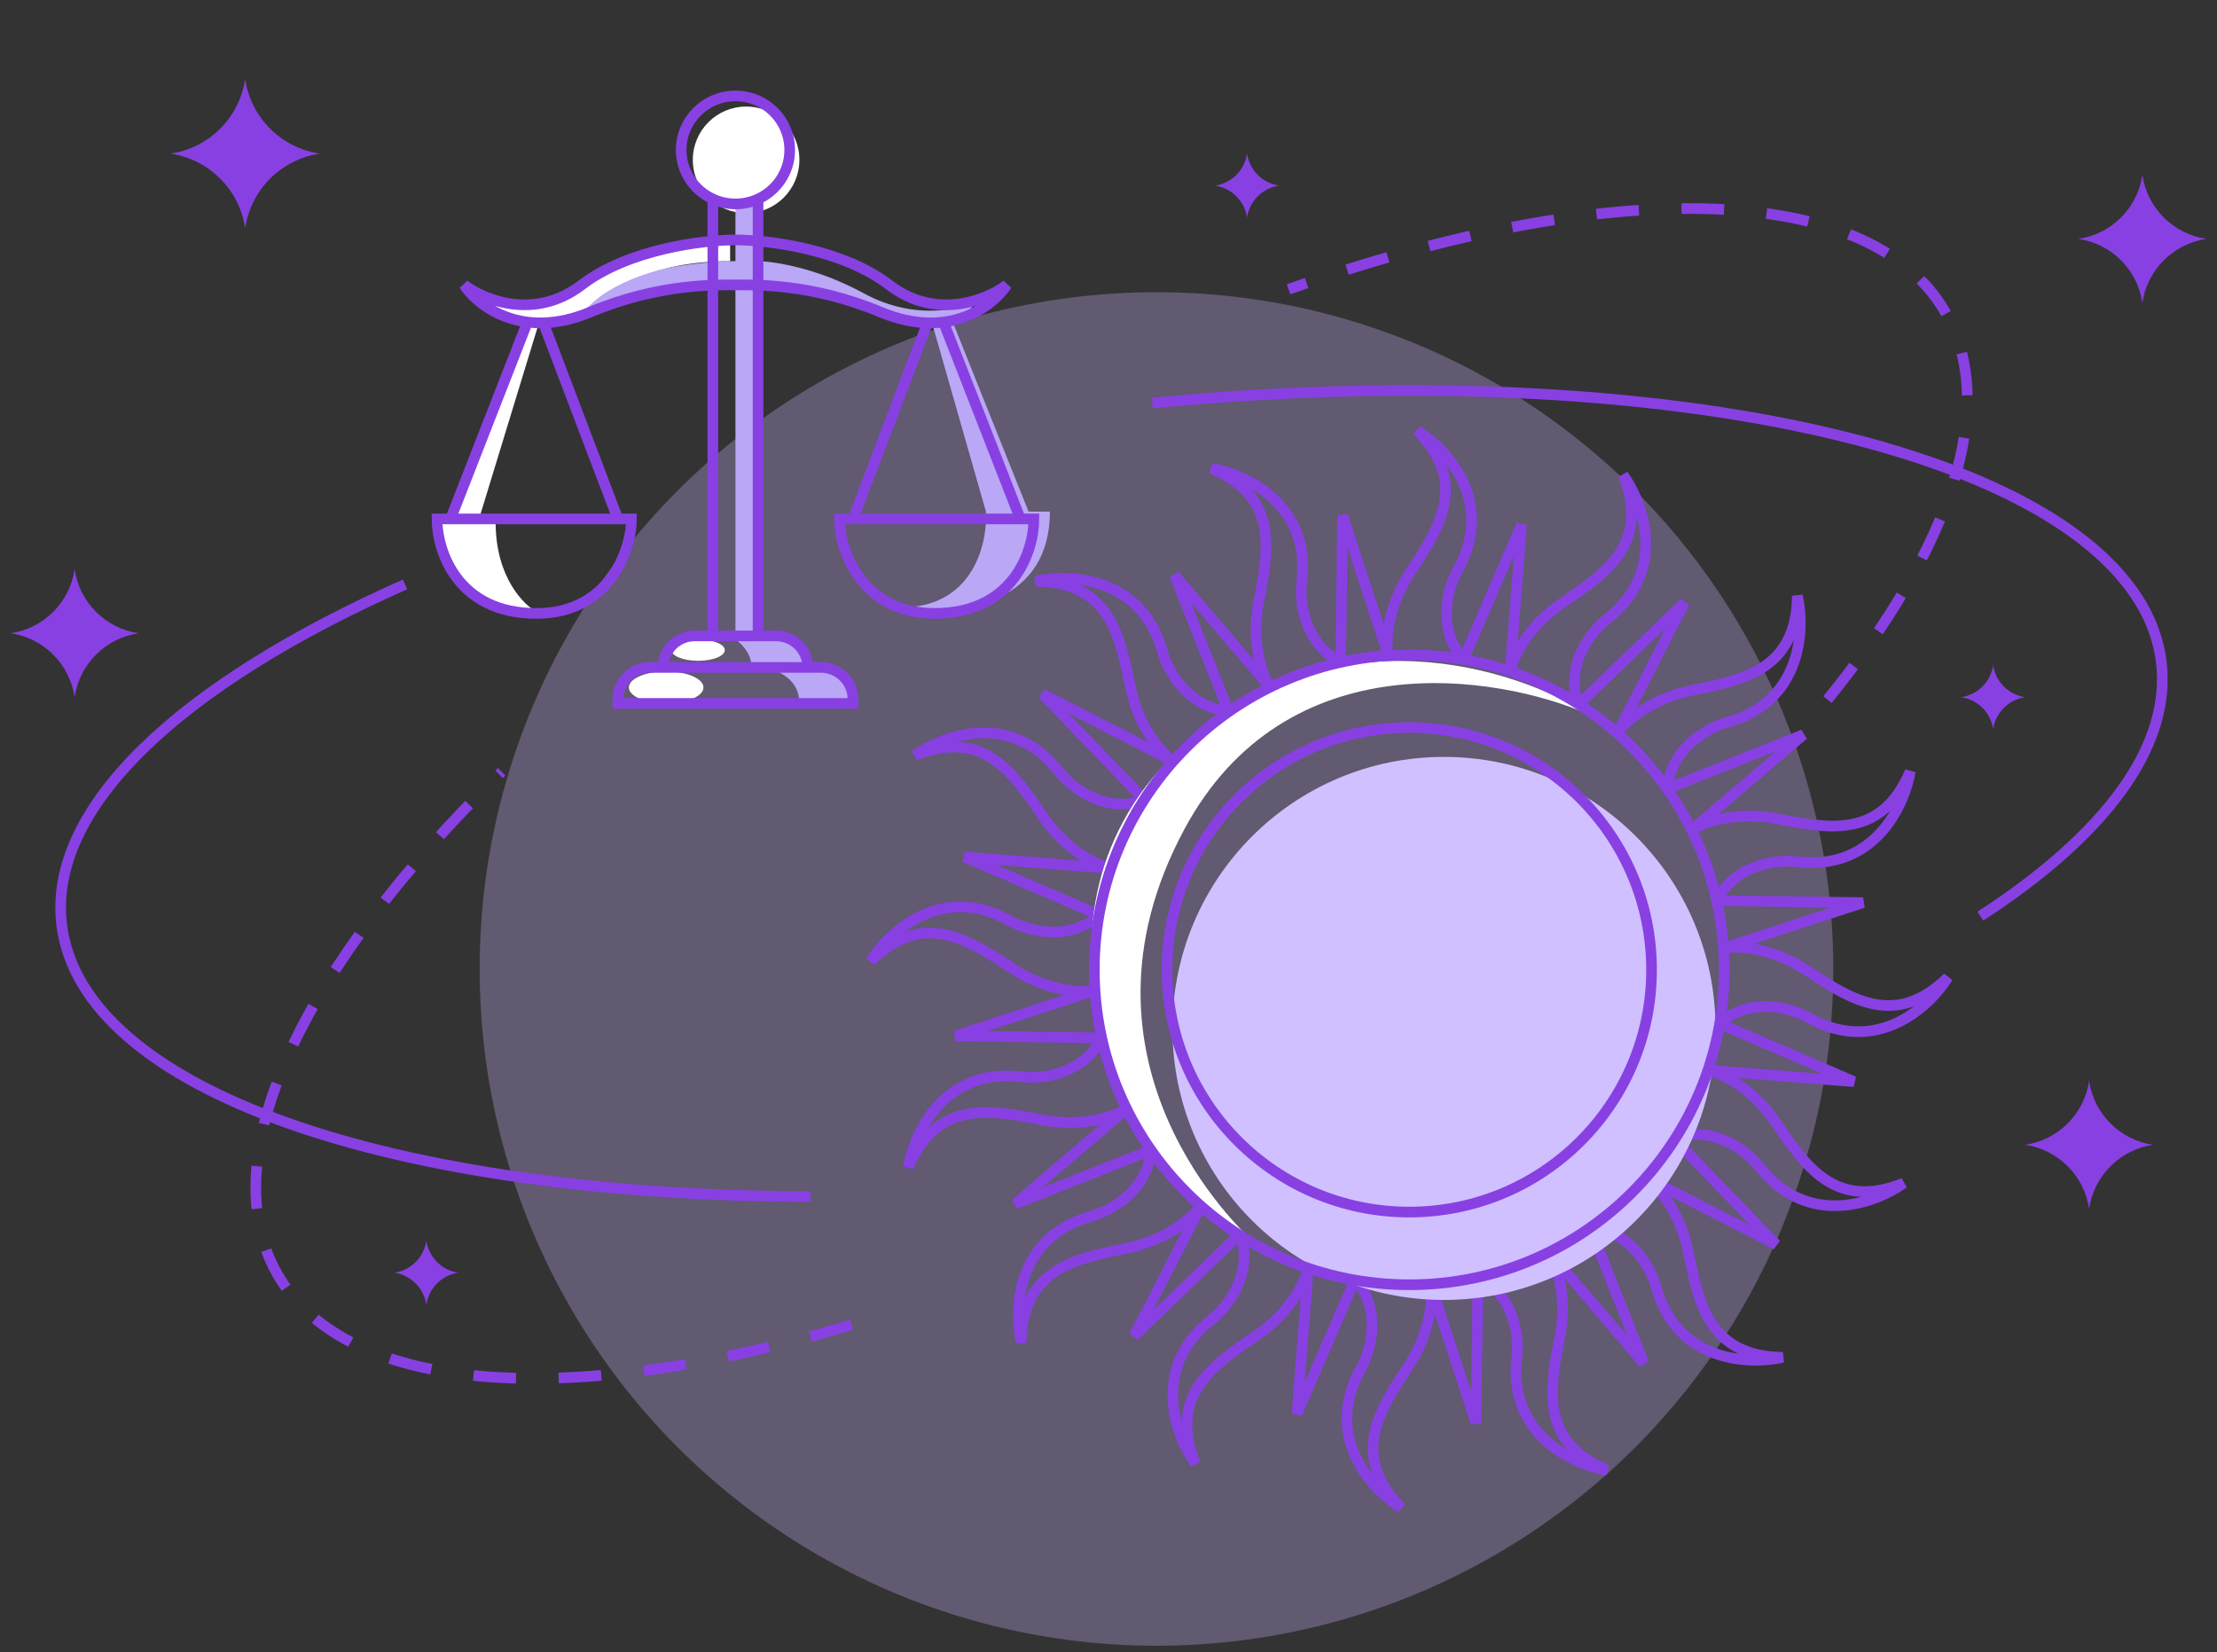 <svg xmlns="http://www.w3.org/2000/svg" width="208" height="155" viewBox="0 0 208 155" fill="none">
    <rect x="0" y="0" width="208" height="155" fill="#333333" stroke="none"/>
    <circle cx="108.5" cy="90.915" r="63.5" fill="#CCB4FF" fill-opacity="0.3"/>
    <path d="M137.429 62.01C134.626 58.979 135.882 54.938 136.861 53.296C140.271 47.007 135.693 42.088 132.978 40.415C137.808 45.34 135.061 49.508 132.315 53.675C130.117 57.009 130.01 60.242 130.231 61.442L125.969 48.371L125.779 62.01M127.011 119.88C129.814 122.911 128.558 126.952 127.579 128.594C124.169 134.883 128.747 139.802 131.462 141.475C126.632 136.55 129.378 132.383 132.125 128.215C134.323 124.881 134.43 121.648 134.209 120.449L138.471 133.519L138.66 119.88" stroke="#8840E3"/>
    <path d="M148.119 66.214C146.691 62.341 149.4 59.089 150.933 57.948C156.492 53.446 154.148 47.148 152.281 44.562C154.856 50.962 150.722 53.759 146.588 56.556C143.281 58.794 141.943 61.739 141.688 62.931L142.759 49.225L137.358 61.751M116.321 115.676C117.749 119.55 115.04 122.801 113.507 123.942C107.948 128.445 110.292 134.742 112.158 137.328C109.584 130.928 113.718 128.131 117.852 125.334C121.159 123.097 122.497 120.152 122.752 118.959L121.681 132.665L127.082 120.14" stroke="#8840E3"/>
    <path d="M156.432 74.269C156.61 70.144 160.364 68.19 162.219 67.729C169.086 65.722 169.354 59.007 168.631 55.901C168.535 62.799 163.642 63.783 158.749 64.768C154.834 65.555 152.463 67.756 151.767 68.757L158.046 56.527L148.229 65.997M108.006 107.622C107.829 111.747 104.074 113.7 102.22 114.161C95.353 116.169 95.084 122.883 95.808 125.989C95.904 119.091 100.797 118.107 105.69 117.123C109.605 116.335 111.976 114.135 112.672 113.133L106.393 125.363L116.21 115.894" stroke="#8840E3"/>
    <path d="M160.955 84.726C162.688 80.979 166.903 80.599 168.794 80.878C175.908 81.632 178.709 75.524 179.22 72.376C176.51 78.719 171.61 77.769 166.71 76.82C162.79 76.06 159.76 77.193 158.735 77.855L169.193 68.931L156.512 73.957M103.485 97.164C101.752 100.912 97.537 101.291 95.647 101.013C88.532 100.259 85.731 106.367 85.22 109.515C87.931 103.171 92.831 104.121 97.731 105.071C101.651 105.831 104.68 104.697 105.705 104.035L95.247 112.96L107.928 107.934" stroke="#8840E3"/>
    <path d="M161.155 96.154C164.186 93.351 168.227 94.607 169.868 95.586C176.157 98.996 181.076 94.418 182.75 91.703C177.824 96.533 173.657 93.787 169.49 91.04C166.156 88.842 162.923 88.735 161.723 88.956L174.794 84.694L161.155 84.505M103.284 85.736C100.253 88.539 96.212 87.283 94.571 86.304C88.282 82.894 83.363 87.472 81.689 90.187C86.615 85.357 90.782 88.104 94.95 90.85C98.283 93.048 101.516 93.155 102.716 92.934L89.645 97.196L103.284 97.386" stroke="#8840E3"/>
    <path d="M156.95 106.844C160.824 105.416 164.075 108.125 165.216 109.658C169.719 115.217 176.016 112.873 178.602 111.007C172.202 113.581 169.405 109.447 166.609 105.313C164.371 102.006 161.426 100.668 160.233 100.413L173.939 101.484L161.414 96.083M107.489 75.046C103.615 76.475 100.364 73.766 99.222 72.233C94.72 66.673 88.422 69.017 85.836 70.884C92.236 68.309 95.033 72.443 97.83 76.577C100.068 79.884 103.013 81.222 104.205 81.478L90.499 80.406L103.025 85.807" stroke="#8840E3"/>
    <path d="M148.897 115.158C153.022 115.336 154.975 119.09 155.436 120.945C157.444 127.811 164.158 128.08 167.264 127.356C160.366 127.261 159.382 122.368 158.397 117.475C157.61 113.56 155.41 111.189 154.408 110.493L166.638 116.772L157.168 106.955M115.543 66.732C111.419 66.554 109.465 62.8 109.004 60.945C106.996 54.079 100.282 53.81 97.176 54.534C104.074 54.63 105.058 59.523 106.043 64.416C106.83 68.33 109.03 70.701 110.032 71.398L97.802 65.118L107.272 74.936" stroke="#8840E3"/>
    <path d="M138.439 119.68C142.186 121.413 142.566 125.628 142.287 127.519C141.534 134.633 147.641 137.434 150.789 137.945C144.446 135.235 145.396 130.335 146.345 125.435C147.105 121.515 145.972 118.485 145.31 117.46L154.234 127.918L149.208 115.238M126.001 62.21C122.253 60.477 121.874 56.263 122.152 54.372C122.906 47.258 116.798 44.456 113.65 43.945C119.994 46.656 119.044 51.556 118.094 56.456C117.334 60.376 118.468 63.405 119.13 64.43L110.205 53.972L115.231 66.653" stroke="#8840E3"/>
    <circle cx="135.475" cy="96.494" r="25.477" fill="#D0C0FF"/>
    <circle cx="132.219" cy="90.993" r="22.731" stroke="#8840E3"/>
    <path d="M111.13 77.782C99.241 99.862 116.792 115.715 117.358 116.281C106.035 110.619 93.579 85.708 111.13 69.856C125.171 57.174 142.269 62.684 149.063 67.025C140.382 63.25 120.642 60.118 111.13 77.782Z" fill="white"/>
    <circle cx="132.219" cy="90.993" r="29.551" stroke="#8840E3"/>
    <path d="M171.457 65.642C182.993 51.417 187.607 38.12 182.507 29.286C175.274 16.758 150.497 16.66 120.895 27.143M79.892 124.299C53.798 132.121 32.649 131.024 26.059 119.61C19.678 108.558 28.503 90.518 47.067 72.417" stroke="#8840E3" stroke-dasharray="4 4"/>
    <path d="M185.802 85.956C197.396 78.438 203.778 70.104 202.768 62.07C200.416 43.358 158.814 32.993 108.118 37.81M76.053 112.261C37.001 112.226 7.756 102.427 5.795 86.826C4.404 75.76 17.037 64.125 38 54.835" stroke="#8840E3"/>
    <path d="M23 7.415C23.535 11.037 26.379 13.88 30 14.415C26.379 14.95 23.535 17.794 23 21.415C22.465 17.794 19.621 14.95 16 14.415C19.621 13.88 22.465 11.037 23 7.415Z" fill="#8840E3"/>
    <path d="M7 53.415C7.458 56.519 9.896 58.957 13 59.415C9.896 59.874 7.458 62.311 7 65.415C6.542 62.311 4.104 59.874 1 59.415C4.104 58.957 6.542 56.519 7 53.415Z" fill="#8840E3"/>
    <path d="M40 116.415C40.229 117.967 41.448 119.186 43 119.415C41.448 119.644 40.229 120.863 40 122.415C39.771 120.863 38.552 119.644 37 119.415C38.552 119.186 39.771 117.967 40 116.415Z" fill="#8840E3"/>
    <path d="M187 62.415C187.229 63.967 188.448 65.186 190 65.415C188.448 65.644 187.229 66.863 187 68.415C186.771 66.863 185.552 65.644 184 65.415C185.552 65.186 186.771 63.967 187 62.415Z" fill="#8840E3"/>
    <path d="M201 16.415C201.458 19.519 203.896 21.957 207 22.415C203.896 22.874 201.458 25.311 201 28.415C200.542 25.311 198.104 22.874 195 22.415C198.104 21.957 200.542 19.519 201 16.415Z" fill="#8840E3"/>
    <path d="M196 101.415C196.458 104.519 198.896 106.957 202 107.415C198.896 107.874 196.458 110.311 196 113.415C195.542 110.311 193.104 107.874 190 107.415C193.104 106.957 195.542 104.519 196 101.415Z" fill="#8840E3"/>
    <path d="M117 14.415C117.229 15.967 118.448 17.186 120 17.415C118.448 17.644 117.229 18.863 117 20.415C116.771 18.863 115.552 17.644 114 17.415C115.552 17.186 116.771 15.967 117 14.415Z" fill="#8840E3"/>
    <circle cx="70" cy="15" r="5" fill="white"/>
    <path d="M81 27.5C86.5 30.5 91 28.5 91.5 28.5L89.5 30.5L96.5 48H98.5C98.5 57.2 89.167 57.833 84.5 57C91.3 57 92.667 51 92.5 48L87.5 30.5C86.167 30.5 83 30.2 81 29C79 27.8 73.5 26.833 71 26.5V59.5C75 59.5 76 61.5 76 62.5C79.2 62.5 80 64.833 80 66H75C75 63.2 72 62.5 70.5 62.5C70.5 61.3 69.5 60.333 69 60V26.5C63.8 26.5 56.167 28.833 53 30C53.833 29.167 56.3 27.2 59.5 26C62.7 24.8 67.167 24.5 69 24.5V19.5L71 19V24.5C72.5 24.5 76.6 25.1 81 27.5Z" fill="#BAA7F5"/>
    <path d="M46.5 49C46.5 54.2 49.167 56.833 50.5 57.5C42.9 57.5 41 51.5 41 48.5H42.5L49 30.5C46.6 30.1 44.667 28 44 27C45.667 28.167 50.3 29.6 55.5 26C60.7 22.4 66.333 22.5 68.5 23V24.5C61.5 24.5 57 27 55.5 28.5C54.3 29.7 51.667 30.333 50.5 30.5L45 48.5L46.5 49Z" fill="white"/>
    <ellipse cx="62.5" cy="64.5" rx="3.5" ry="1.5" fill="white"/>
    <ellipse cx="65.5" cy="61" rx="2.5" ry="1" fill="white"/>
    <path d="M66.879 18.674C67.525 18.969 68.243 19.133 69 19.133C69.757 19.133 70.475 18.969 71.121 18.674M66.879 18.674C65.126 17.873 63.909 16.111 63.909 14.067C63.909 11.268 66.188 9 69 9C71.812 9 74.091 11.268 74.091 14.067C74.091 16.111 72.874 17.873 71.121 18.674M66.879 18.674V59.667M66.879 59.667H69H71.121M66.879 59.667H65.168C63.535 59.667 62.212 60.99 62.212 62.622V62.622M62.212 62.622H69H75.788M62.212 62.622H60.97C59.313 62.622 57.97 63.965 57.97 65.622V66H69H80.03V65.622C80.03 63.965 78.687 62.622 77.03 62.622H75.788M50.977 30.289C52.306 30.252 53.792 29.951 55.424 29.267C61.873 26.564 67.303 26.733 69 26.733C70.697 26.733 76.127 26.564 82.576 29.267C84.208 29.951 85.694 30.252 87.023 30.289M50.977 30.289L57.97 48.689M50.977 30.289C50.455 30.304 49.958 30.278 49.485 30.218M57.97 48.689H42.273M57.97 48.689H59.242C59.242 51.644 57.121 57.556 50.333 57.556C42.867 57.556 41 51.644 41 48.689H42.273M42.273 48.689L49.485 30.218M49.485 30.218C46.403 29.828 44.37 28.009 43.545 26.733C45.384 28.141 50.164 30.111 54.576 26.733C58.988 23.356 66.03 22.511 69 22.511C71.97 22.511 79.012 23.356 83.424 26.733C87.836 30.111 92.616 28.141 94.454 26.733C93.63 28.009 91.597 29.828 88.515 30.218M71.121 18.674V59.667M71.121 59.667H72.832C74.465 59.667 75.788 60.99 75.788 62.622V62.622M87.023 30.289L80.03 48.689M87.023 30.289C87.545 30.304 88.042 30.278 88.515 30.218M80.03 48.689H95.727M80.03 48.689H78.758C78.758 51.644 80.879 57.556 87.667 57.556C95.133 57.556 97 51.644 97 48.689H95.727M95.727 48.689L88.515 30.218" stroke="#8840E3"/>
</svg>